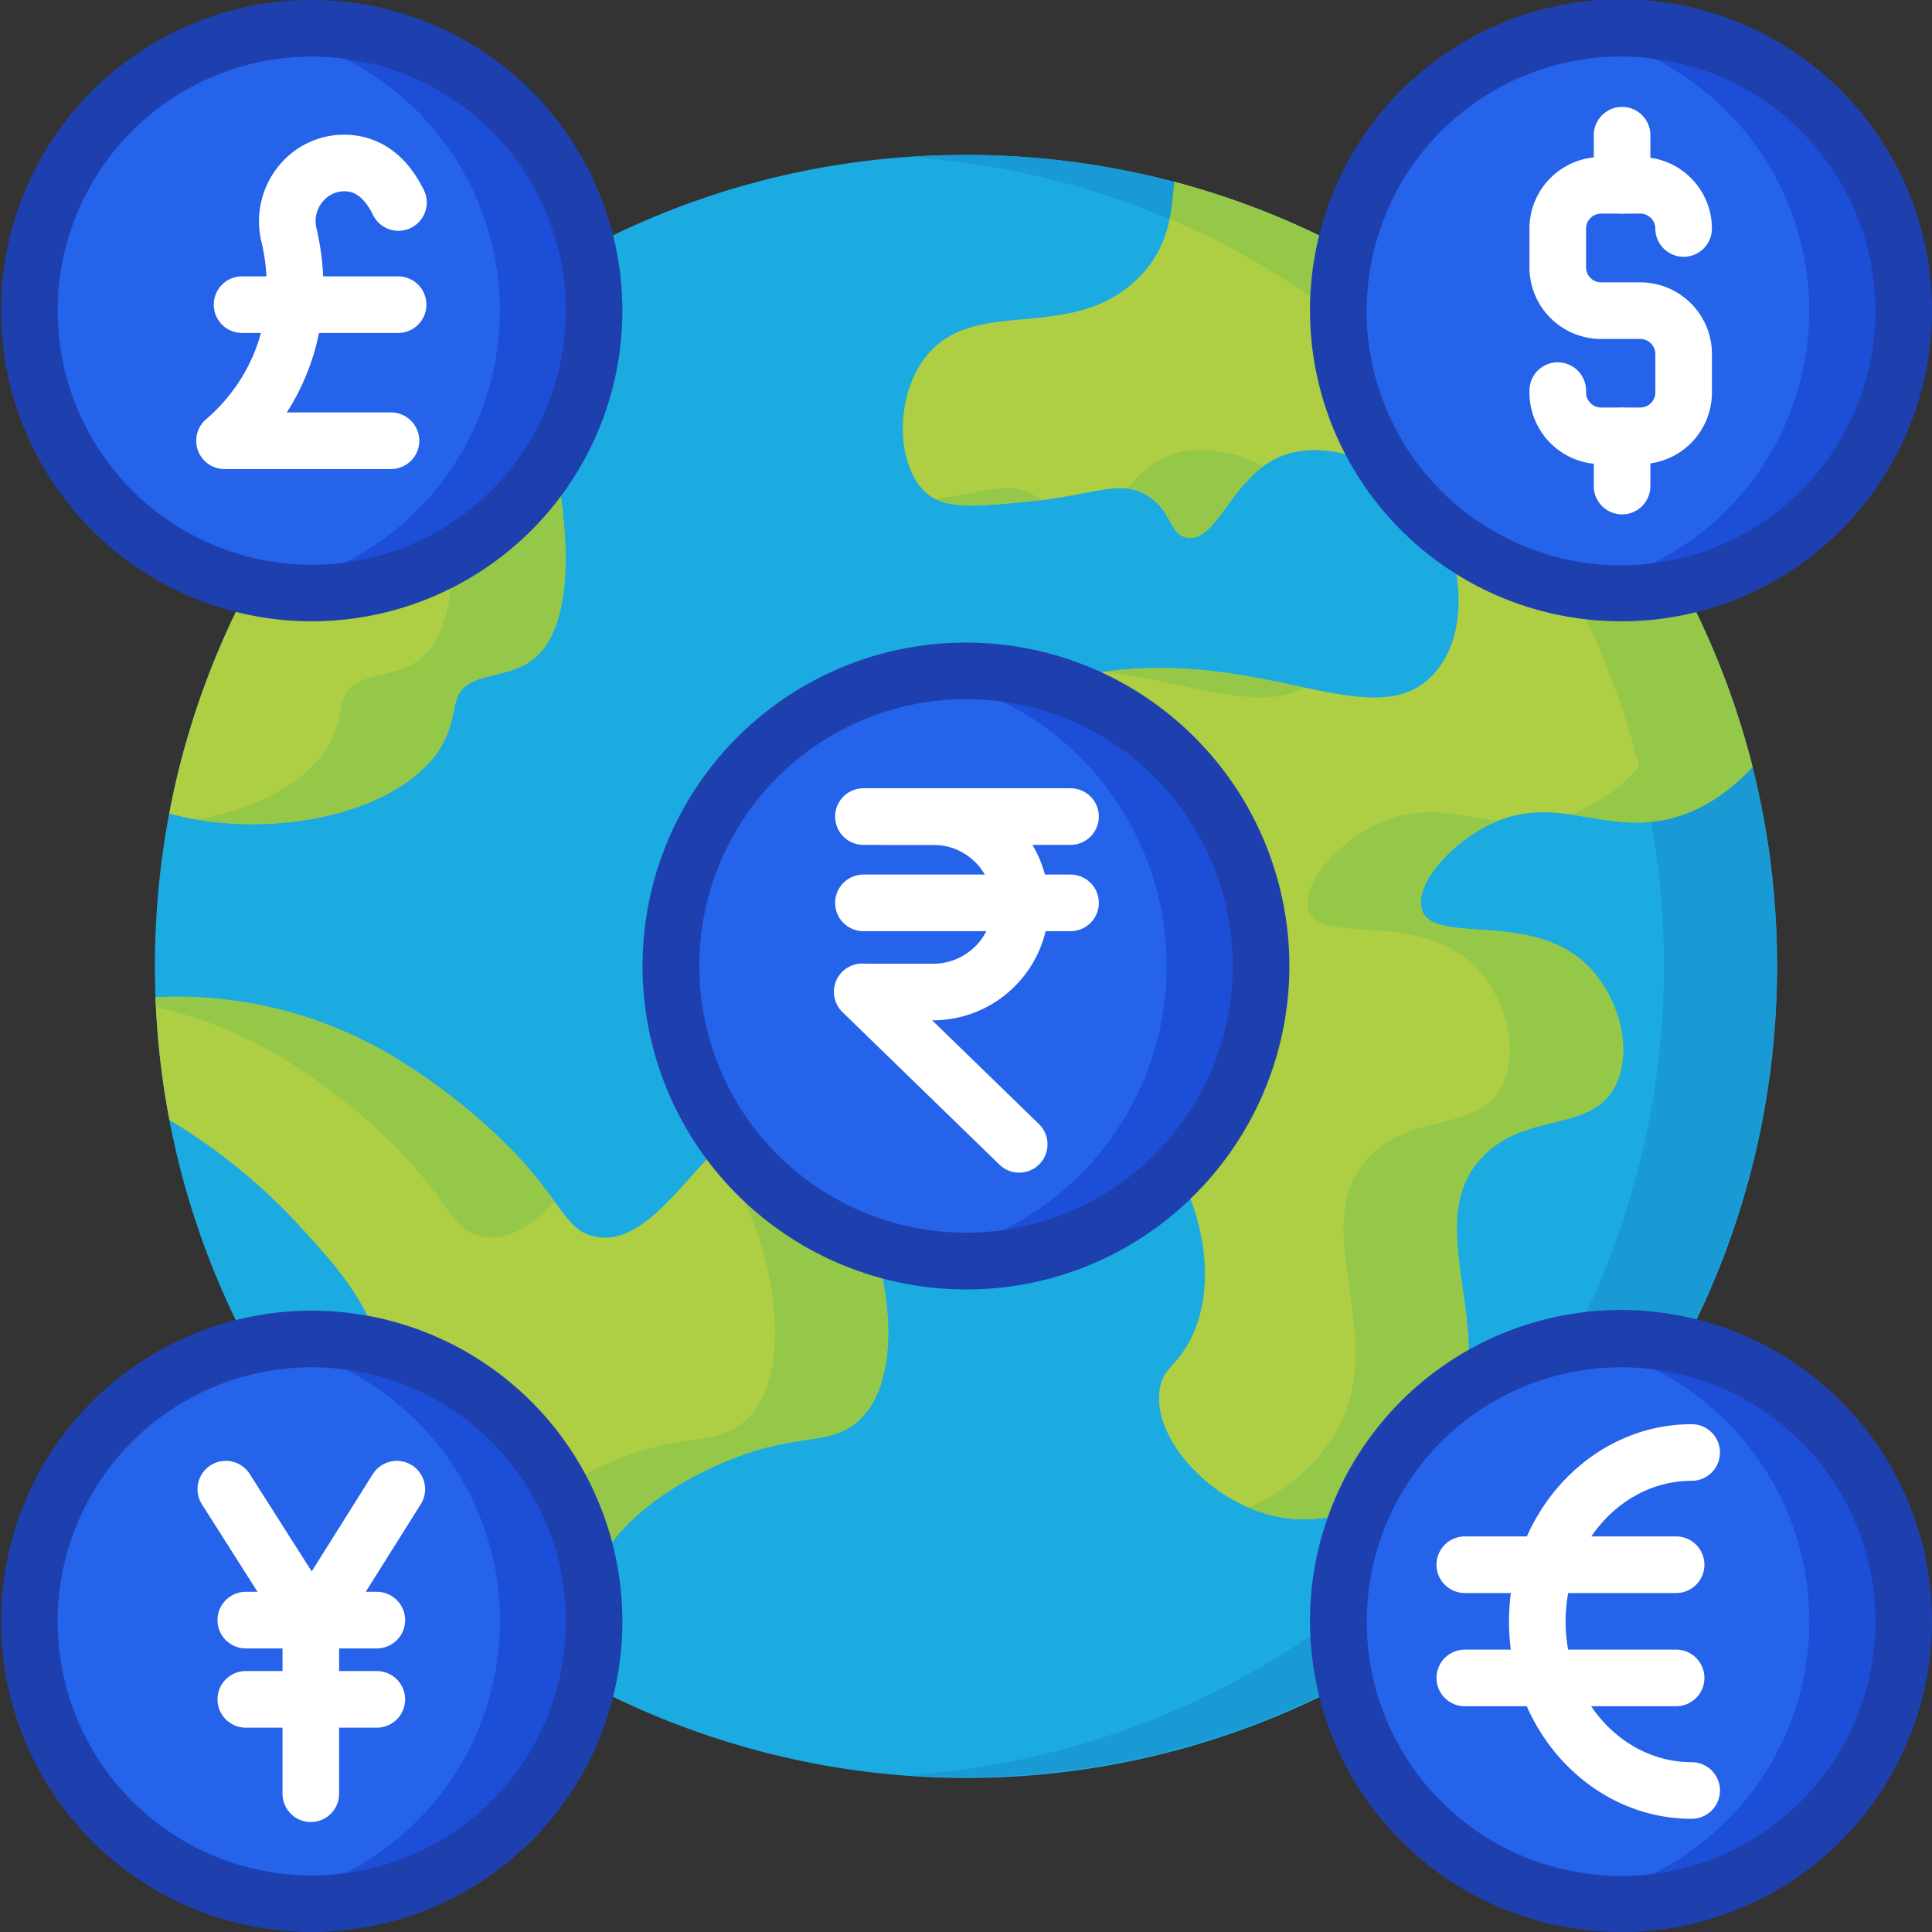 <svg id="SvgjsSvg1133" width="288" height="288" xmlns="http://www.w3.org/2000/svg" version="1.1" xmlns:xlink="http://www.w3.org/1999/xlink" xmlns:svgjs="http://svgjs.com/svgjs"><rect width="100%" height="100%" fill="#333333" stroke="none"/><defs id="SvgjsDefs1134"></defs><g id="SvgjsG1135"><svg xmlns="http://www.w3.org/2000/svg" viewBox="0 0 512 512" width="288" height="288"><path fill="#1cabe1" d="M470.93,256A214.79,214.79,0,0,1,104,408q-4.47-4.49-8.65-9.17a213,213,0,0,1-50.46-102h0a216.25,216.25,0,0,1-3.68-32.5q-.16-4.12-.16-8.27a217.59,217.59,0,0,1,3.77-40.4A213.5,213.5,0,0,1,104,104a216.25,216.25,0,0,1,27.3-23.14A213.33,213.33,0,0,1,256,41.07a215.9,215.9,0,0,1,55.19,7.12A214.57,214.57,0,0,1,470.93,256Z" class="color1cabe1 svgShape"></path><path fill="#199ad5" d="M464.44,203.26A215.51,215.51,0,0,0,311.19,48.19,215.9,215.9,0,0,0,256,41.07q-7.55,0-15,.52a214.93,214.93,0,0,1,.08,428.81c5,.34,9.92.53,14.93.53A215.22,215.22,0,0,0,464.44,203.26Z" class="color199ad5 svgShape"></path><path fill="#aece44" d="M376.85,241.21c3.25,9.49,29.37-.3,44.33,15.15,7.64,7.88,11.5,21.38,7.17,30.78-6.22,13.49-24,7-35.78,19.73-17.41,18.88,7.7,49.13-10.1,75.19-8.72,12.77-25.53,22.64-42.09,20.2-18.32-2.71-34.8-20.24-33.1-33.67.76-6.15,4.73-6.53,8.41-14,8.69-17.69,1-44.59-14.59-57.81-9.74-8.25-16-3.51-29.74-11.22-18.76-10.54-52.31-37.06-47.7-63.41,5-28.34,51.27-40.35,58.36-42.09,48.78-11.94,80.86,16.45,97.63-1.12,9.18-9.61,8.32-27,2.54-38.42-8.13-16-28.42-24.68-41.81-19.94-13.91,4.94-17.58,23.3-25.81,21.89-4.76-.81-3.91-7.23-10.66-11.22-7.34-4.36-13.74,0-31.43,1.68-14.63,1.37-21.94,2.06-26.93-2.25-7.79-6.71-8.62-24.3-.91-35.18C257.21,77.72,283,91.41,301.12,74.2c8.37-7.94,9.41-17,10.07-26A215.51,215.51,0,0,1,464.44,203.26C458.5,209.61,451,215,442,217.08c-17.64,4-30.27-7.12-47.7,1.68C384.05,223.92,374.62,234.69,376.85,241.21Z" class="coloraece44 svgShape"></path><path fill="#95c748" d="M345.57 182.16c-14.3-3-31.88-7-52.87-4.15C316.33 180.94 333.85 189 345.57 182.16zM273.91 131.23c-6.52-3.87-12.31-.85-25.93 1 4.93 2.47 12.07 1.8 24.5.64 1.14-.11 2.24-.23 3.3-.35A13.51 13.51 0 0 0 273.91 131.23zM376.85 241.21c-2.23-6.52 7.2-17.29 17.4-22.45.93-.47 1.85-.87 2.76-1.24-10.8-1.35-20.61-4.89-32.76 1.24-10.2 5.16-19.63 15.93-17.4 22.45 3.25 9.49 29.37-.3 44.33 15.15 7.64 7.88 11.5 21.38 7.17 30.78-6.22 13.49-24 7-35.78 19.73-17.41 18.88 7.7 49.13-10.1 75.19a49.41 49.41 0 0 1-21.65 17.43 38.2 38.2 0 0 0 9.56 2.77c16.56 2.44 33.37-7.43 42.09-20.2 17.8-26.06-7.31-56.31 10.1-75.19 11.77-12.77 29.56-6.24 35.78-19.73 4.33-9.4.47-22.9-7.17-30.78C406.22 240.91 380.1 250.7 376.85 241.21zM310.38 120.56c-5 1.76-8.61 5.23-11.64 8.9a12.66 12.66 0 0 1 5.17 1.77c6.75 4 5.9 10.41 10.66 11.22 7 1.2 10.72-11.95 20.27-18.92C326.66 119.33 317.53 118 310.38 120.56zM408 104a213.71 213.71 0 0 0-96.79-55.83A73.18 73.18 0 0 1 310 58.05 215.75 215.75 0 0 1 434.44 203.26a47.26 47.26 0 0 1-18.29 12.59c8.17 1.13 16.25 3.4 25.8 1.23 9.08-2.06 16.55-7.47 22.49-13.82A213.48 213.48 0 0 0 408 104z" class="color95c748 svgShape"></path><path fill="#aece44" d="M144.19 110.5c5 17.59 11.41 54.91-4 65-6.79 4.45-16.46 2.71-19 9.32-1.11 2.83-.94 6.62-3.86 12.3a20.72 20.72 0 0 1-2.48 3.69c-13.42 16.34-45.76 21.35-70 14.79A213.5 213.5 0 0 1 104 104a216.25 216.25 0 0 1 27.3-23.14A123.5 123.5 0 0 1 144.19 110.5zM228.15 375.89c-8.67 8.65-18.09 2.06-42.65 14.58-6.09 3.11-21.83 11.48-29.31 28-5.26 11.65-3.32 20.55-8 22-4.27 1.33-10-4.84-14-10C130.35 422.7 110.9 413 104 408a35.22 35.22 0 0 1-8.65-9.17c5-10.28 9.54-21.72 6.52-36.95-3.19-16.09-12.84-26.53-23.56-38.16a155.64 155.64 0 0 0-33.42-26.92h0a216.25 216.25 0 0 1-3.68-32.5 111.8 111.8 0 0 1 62.91 15.66 163.62 163.62 0 0 1 31.42 24.69c13.64 14.31 14.31 21.27 21.88 23 18.44 4.23 31.1-33.11 48.82-30.87C227.55 299.46 246.07 358 228.15 375.89z" class="coloraece44 svgShape"></path><path fill="#95c748" d="M74.14 279.93a163.62 163.62 0 0 1 31.42 24.69c13.64 14.31 14.31 21.27 21.88 23 7.19 1.65 13.49-3 19.56-9.19a130.37 130.37 0 0 0-11.44-13.82 163.62 163.62 0 0 0-31.42-24.69 111.8 111.8 0 0 0-62.91-15.66c0 .86.08 1.72.12 2.58A114.06 114.06 0 0 1 74.14 279.93zM206.26 296.76c-6.12-.77-11.64 3.18-17 8.51 14.56 17.46 23 56.58 8.89 70.62-8.67 8.65-18.09 2.06-42.65 14.58-6.09 3.11-21.83 11.48-29.31 28-.45 1-.83 2-1.19 2.93 4.24 3.07 7.78 6.2 9.19 9.07 4 5.16 9.73 11.33 14 10 4.68-1.45 2.74-10.35 8-22 7.48-16.55 23.22-24.92 29.31-28 24.56-12.52 34-5.93 42.65-14.58C246.07 358 227.55 299.46 206.26 296.76zM114.19 110.5c5 17.59 11.41 54.91-4 65-6.79 4.45-16.46 2.71-19 9.32-1.11 2.83-.94 6.62-3.86 12.3a20.72 20.72 0 0 1-2.48 3.69c-7.06 8.59-19.34 14.05-32.93 16.34 23.09 4 50.77-1.54 62.93-16.34a20.72 20.72 0 0 0 2.48-3.69c2.92-5.68 2.75-9.47 3.86-12.3 2.59-6.61 12.26-4.87 19-9.32 15.41-10.09 9-47.41 4-65a123.5 123.5 0 0 0-12.87-29.62A214.63 214.63 0 0 0 110 98.28 123.1 123.1 0 0 1 114.19 110.5z" class="color95c748 svgShape"></path><path fill="#2563eb" d="M256,334.21a78.22,78.22,0,1,1,55.3-22.91A77.7,77.7,0,0,1,256,334.21Z" class="colorfed947 svgShape"></path><path fill="#1d4ed8" d="M311.3,200.7A77.7,77.7,0,0,0,256,177.79a79.75,79.75,0,0,0-12.5,1,78.21,78.21,0,0,1,0,154.4,79.75,79.75,0,0,0,12.5,1A78.21,78.21,0,0,0,311.3,200.7Z" class="colorfecc30 svgShape"></path><path fill="#1e40af" d="M256,341.71a85.71,85.71,0,1,1,60.6-25.11A85.13,85.13,0,0,1,256,341.71Zm0-156.42A70.69,70.69,0,1,0,306,206,70.27,70.27,0,0,0,256,185.29Z" class="colorf8be32 svgShape"></path><path fill="#ffffff" d="M247.74,270.39H228.82a7.5,7.5,0,0,1,0-15h18.92a15.75,15.75,0,0,0,0-31.49H234.16a7.5,7.5,0,0,1,0-15h13.58a30.75,30.75,0,0,1,0,61.49Z" class="colorfff svgShape"></path><path fill="#ffffff" d="M283.7 223.9H228.82a7.5 7.5 0 0 1 0-15H283.7a7.5 7.5 0 0 1 0 15zM283.7 246.77H228.82a7.5 7.5 0 0 1 0-15H283.7a7.5 7.5 0 0 1 0 15zM270.09 310.76a7.45 7.45 0 0 1-5.22-2.12l-41.6-40.41a7.5 7.5 0 0 1 10.46-10.76l41.59 40.41a7.5 7.5 0 0 1-5.23 12.88z" class="colorfff svgShape"></path><path fill="#2563eb" d="M429.5,504.5a74.93,74.93,0,1,1,53-21.92A74.56,74.56,0,0,1,429.5,504.5Z" class="colorfed947 svgShape"></path><path fill="#1d4ed8" d="M482.53,376.76a74.59,74.59,0,0,0-53-21.91,76.22,76.22,0,0,0-12.5,1,74.8,74.8,0,0,1,0,147.55,76.22,76.22,0,0,0,12.5,1.05,74.79,74.79,0,0,0,53-127.74Z" class="colorfecc30 svgShape"></path><path fill="#1e40af" d="M429.5,512a82.42,82.42,0,1,1,58.33-24.11A82,82,0,0,1,429.5,512Zm0-149.65a67.4,67.4,0,1,0,47.74,19.72A67.16,67.16,0,0,0,429.5,362.35Z" class="colorf8be32 svgShape"></path><path fill="#2563eb" d="M82.5,504.5a74.83,74.83,0,1,1,53-127.74,74.83,74.83,0,0,1-53,127.74Z" class="colorfed947 svgShape"></path><path fill="#1d4ed8" d="M135.53,376.76a74.59,74.59,0,0,0-53-21.91,76.22,76.22,0,0,0-12.5,1,74.8,74.8,0,0,1,0,147.55,76.22,76.22,0,0,0,12.5,1.05,74.79,74.79,0,0,0,53-127.74Z" class="colorfecc30 svgShape"></path><path fill="#1e40af" d="M82.5,512a82.33,82.33,0,1,1,58.33-140.54A82.33,82.33,0,0,1,82.5,512Zm0-149.65a67.33,67.33,0,1,0,47.74,114.92A67.32,67.32,0,0,0,82.5,362.35Z" class="colorf8be32 svgShape"></path><path fill="#ffffff" d="M82.63,438a7.52,7.52,0,0,1-6.33-3.47L53.52,398.67a7.5,7.5,0,0,1,12.66-8.05L82.6,416.44l16.2-25.79a7.5,7.5,0,1,1,12.7,8L89,434.46A7.47,7.47,0,0,1,82.65,438Z" class="colorfff svgShape"></path><path fill="#ffffff" d="M82.37,482.85a7.49,7.49,0,0,1-7.5-7.5V430.47a7.5,7.5,0,0,1,15,0v44.88A7.5,7.5,0,0,1,82.37,482.85Z" class="colorfff svgShape"></path><path fill="#ffffff" d="M99.86 436.85H65.14a7.5 7.5 0 1 1 0-15H99.86a7.5 7.5 0 1 1 0 15zM99.86 457.85H65.14a7.5 7.5 0 1 1 0-15H99.86a7.5 7.5 0 1 1 0 15z" class="colorfff svgShape"></path><path fill="#2563eb" d="M429.5,157.15a74.91,74.91,0,1,1,53-21.91A74.59,74.59,0,0,1,429.5,157.15Z" class="colorfed947 svgShape"></path><path fill="#1d4ed8" d="M482.53,29.42a74.56,74.56,0,0,0-53-21.92A76.22,76.22,0,0,0,417,8.55a74.8,74.8,0,0,1,0,147.55,76.22,76.22,0,0,0,12.5,1.05,74.78,74.78,0,0,0,53-127.73Z" class="colorfecc30 svgShape"></path><path fill="#1e40af" d="M429.5,164.65a82.42,82.42,0,1,1,58.33-24.11A82,82,0,0,1,429.5,164.65ZM429.5,15a67.41,67.41,0,1,0,47.74,19.73A67.17,67.17,0,0,0,429.5,15Z" class="colorf8be32 svgShape"></path><path fill="#ffffff" d="M434.68,123H424.32a19,19,0,0,1-19-18.94v-.54a7.5,7.5,0,0,1,15,0v.54a4,4,0,0,0,4,3.94h10.36a4,4,0,0,0,4-3.94V93.77a4,4,0,0,0-4-3.94H424.32a19,19,0,0,1-19-18.94V60.55a19,19,0,0,1,19-18.94h10.36a19,19,0,0,1,19,18.94,7.5,7.5,0,1,1-15,0,4,4,0,0,0-4-3.94H424.32a4,4,0,0,0-4,3.94V70.89a4,4,0,0,0,4,3.94h10.36a19,19,0,0,1,19,18.94V104.1A19,19,0,0,1,434.68,123Z" class="colorfff svgShape"></path><path fill="#ffffff" d="M429.87 56.61a7.5 7.5 0 0 1-7.5-7.5V35.83a7.5 7.5 0 1 1 15 0V49.11A7.5 7.5 0 0 1 429.87 56.61zM429.87 136.32a7.5 7.5 0 0 1-7.5-7.5V115.54a7.5 7.5 0 1 1 15 0v13.28A7.5 7.5 0 0 1 429.87 136.32z" class="colorfff svgShape"></path><path fill="#2563eb" d="M82.5,157.15a74.83,74.83,0,1,1,53-127.73,74.82,74.82,0,0,1-53,127.73Z" class="colorfed947 svgShape"></path><path fill="#1d4ed8" d="M135.53,29.42A74.56,74.56,0,0,0,82.5,7.5,76.22,76.22,0,0,0,70,8.55,74.8,74.8,0,0,1,70,156.1a76.22,76.22,0,0,0,12.5,1.05,74.78,74.78,0,0,0,53-127.73Z" class="colorfecc30 svgShape"></path><path fill="#1e40af" d="M82.5,164.65A82.33,82.33,0,1,1,140.83,24.11,82.33,82.33,0,0,1,82.5,164.65ZM82.5,15a67.33,67.33,0,1,0,47.74,114.93A67.33,67.33,0,0,0,82.5,15Z" class="colorf8be32 svgShape"></path><path fill="#ffffff" d="M103.58,124.3H59.5a7.5,7.5,0,0,1-4.91-13.17A46.47,46.47,0,0,0,67.27,93.77C72,82.32,71,71.2,69.24,63.88a23.14,23.14,0,0,1,4.87-20.19,22.24,22.24,0,0,1,18.6-7.94c5.81.38,13.9,3.2,19.5,14.39A7.5,7.5,0,1,1,98.8,56.85c-2.93-5.86-6-6.06-7.09-6.14a7.38,7.38,0,0,0-6.15,2.68,8,8,0,0,0-1.72,7c2.24,9.47,3.58,23.95-2.73,39.11A59.78,59.78,0,0,1,76,109.3h27.62a7.5,7.5,0,0,1,0,15Z" class="colorfff svgShape"></path><path fill="#ffffff" d="M105.5 88.24H64.15a7.5 7.5 0 0 1 0-15H105.5a7.5 7.5 0 0 1 0 15zM444.19 422.17h-56a7.5 7.5 0 0 1 0-15h56a7.5 7.5 0 0 1 0 15zM444.19 452.17h-56a7.5 7.5 0 0 1 0-15h56a7.5 7.5 0 0 1 0 15z" class="colorfff svgShape"></path><path fill="#ffffff" d="M448.31,482c-26.69,0-48.41-23.46-48.41-52.29s21.72-52.28,48.41-52.28a7.5,7.5,0,1,1,0,15c-18.42,0-33.41,16.73-33.41,37.28s15,37.29,33.41,37.29a7.5,7.5,0,0,1,0,15Z" class="colorfff svgShape"></path></svg></g></svg>